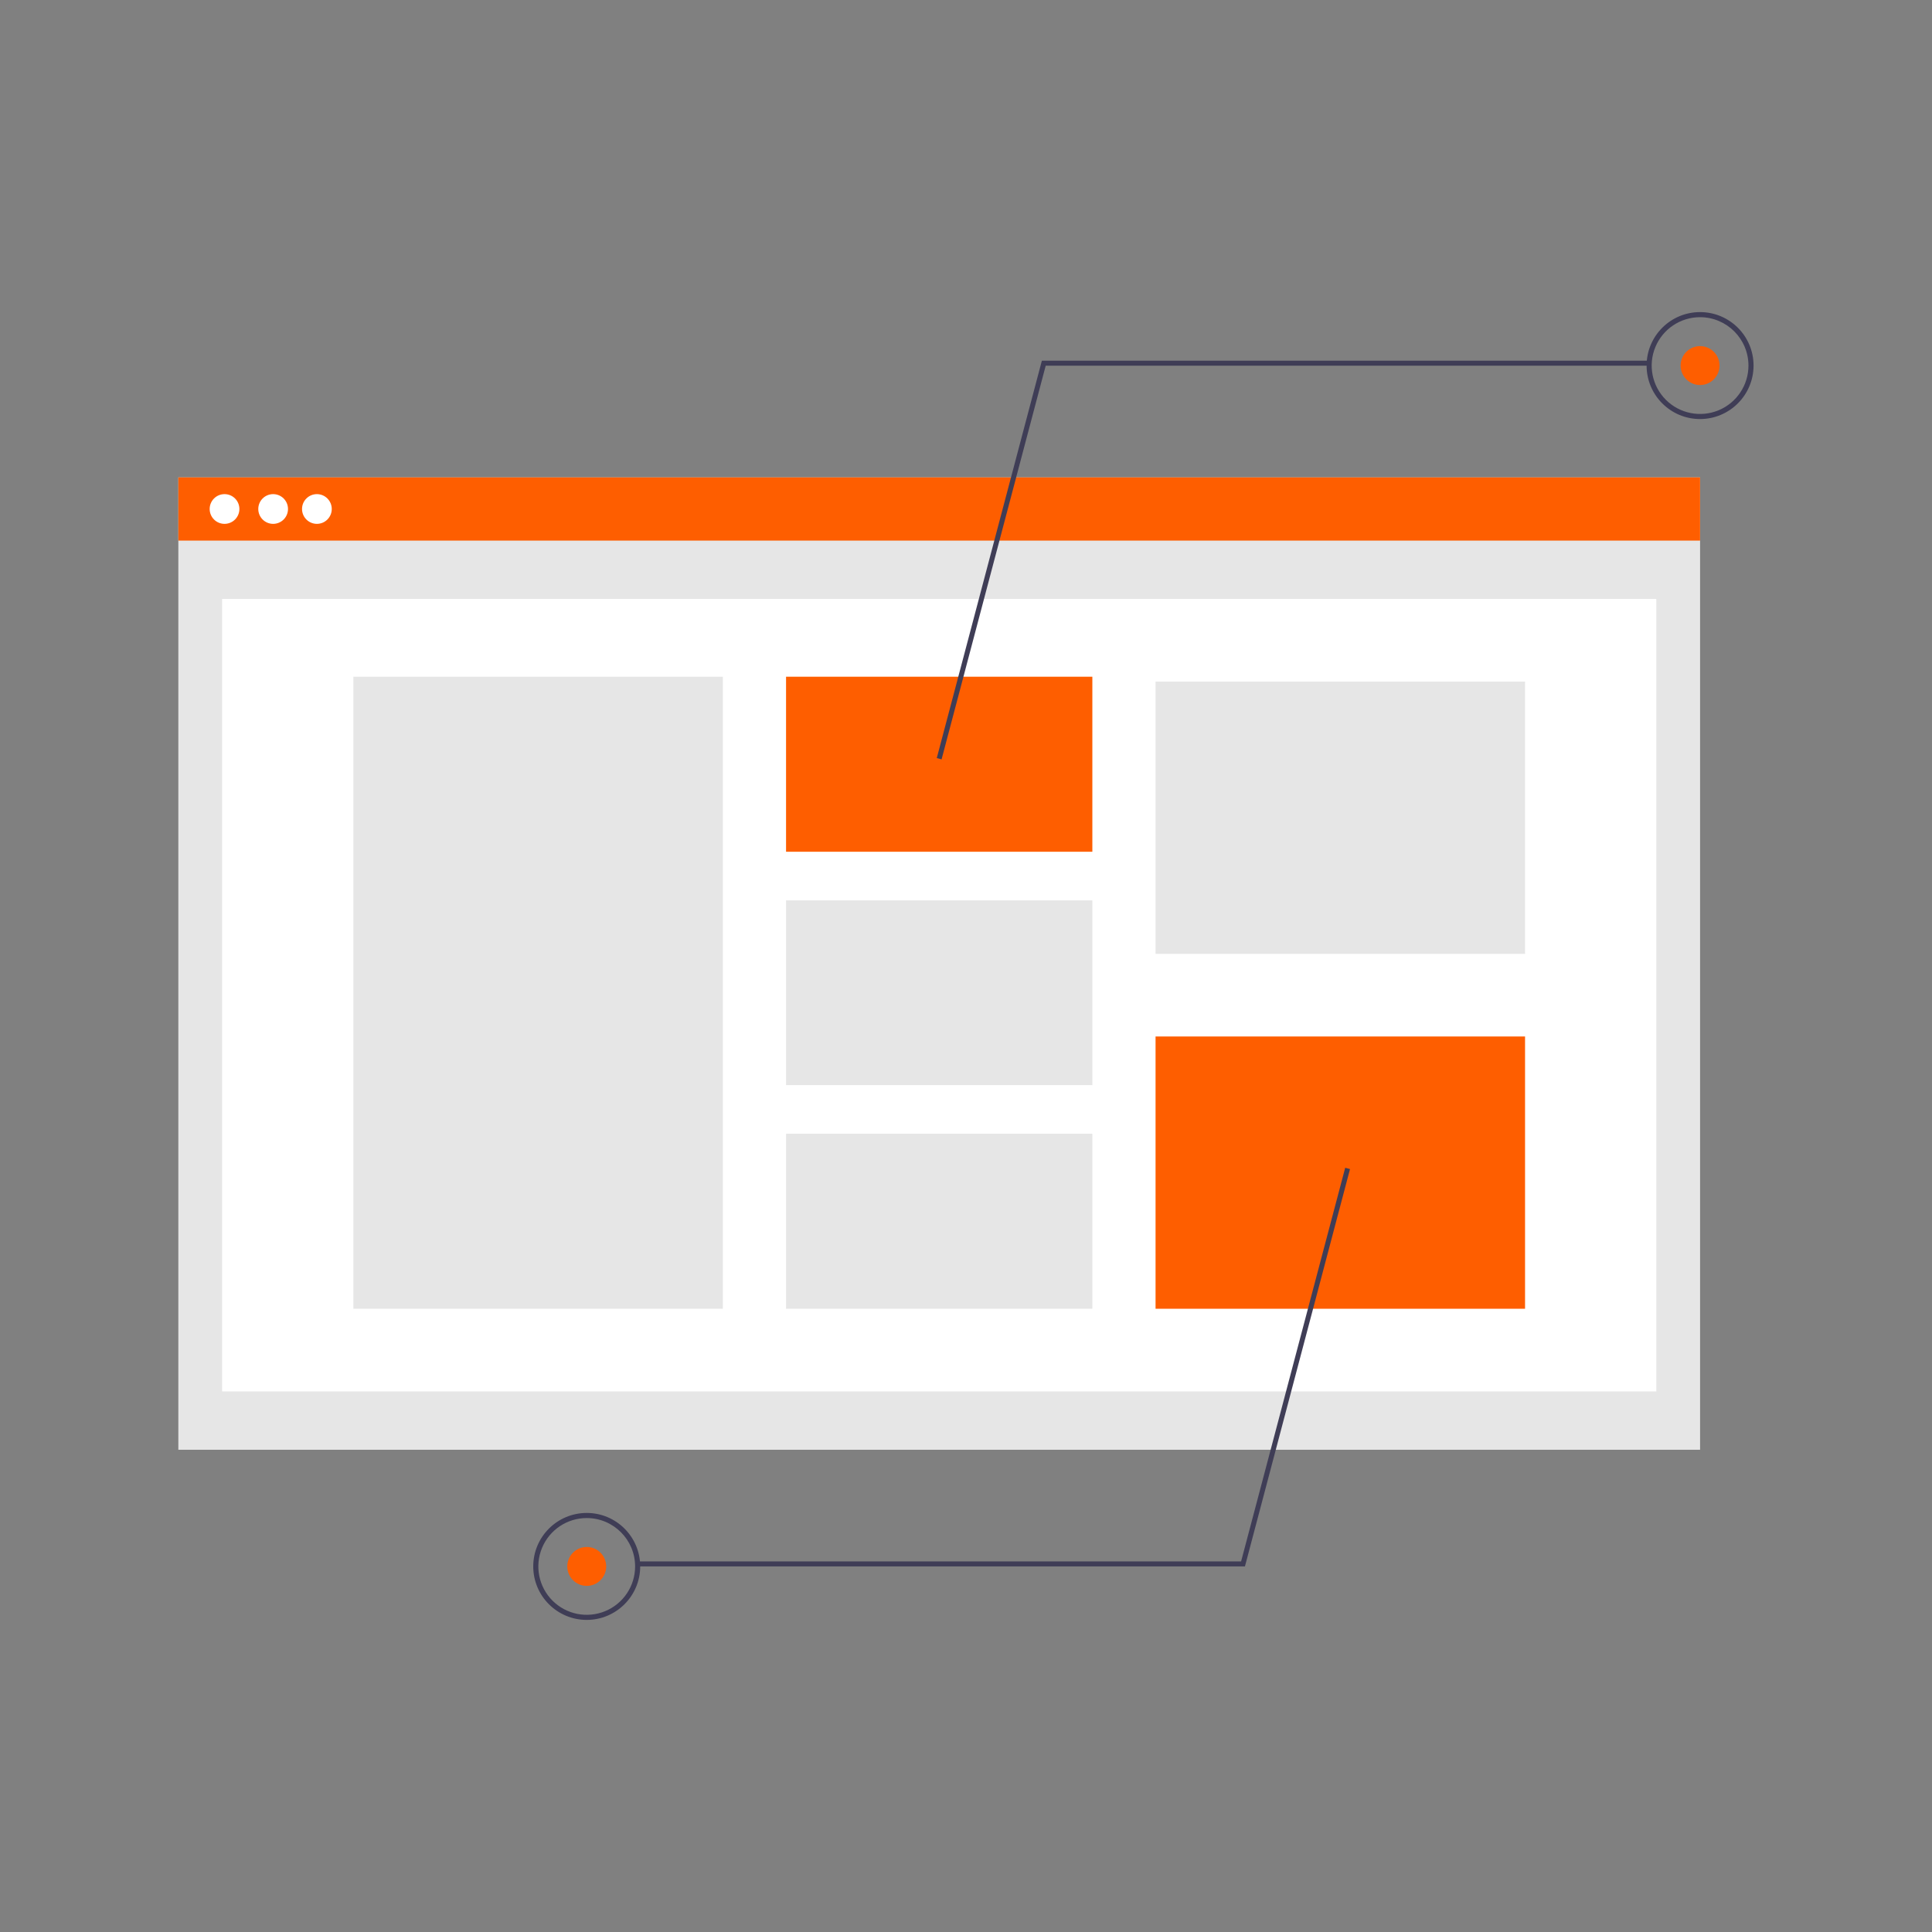 <?xml version="1.0" encoding="UTF-8"?>
<svg width="130px" height="130px" viewBox="0 0 130 130" version="1.1" xmlns="http://www.w3.org/2000/svg" xmlns:xlink="http://www.w3.org/1999/xlink">
    <rect x="0" y="0" width="130" height="130" fill="#808080" stroke="none"/>
    <title>20</title>
    <g id="20" stroke="none" stroke-width="1" fill="none" fill-rule="evenodd">
        <g id="undraw_design_notes_8dmv-(2)" transform="translate(12, 21)" fill-rule="nonzero">
            <rect id="Rectangle" fill="#E6E6E6" x="0" y="11.123" width="102.394" height="65.428"></rect>
            <rect id="Rectangle" fill="#FFFFFF" x="2.944" y="19.301" width="96.506" height="53.323"></rect>
            <rect id="Rectangle" fill="#FE5E00" x="0" y="11.123" width="102.394" height="4.253"></rect>
            <circle id="Oval" fill="#FFFFFF" cx="3.108" cy="13.249" r="1"></circle>
            <circle id="Oval" fill="#FFFFFF" cx="6.379" cy="13.249" r="1"></circle>
            <circle id="Oval" fill="#FFFFFF" cx="9.323" cy="13.249" r="1"></circle>
            <rect id="Rectangle" fill="#E6E6E6" x="11.777" y="24.535" width="24.862" height="42.528"></rect>
            <rect id="Rectangle" fill="#FE5E00" x="40.892" y="24.535" width="20.61" height="11.777"></rect>
            <rect id="Rectangle" fill="#E6E6E6" x="40.892" y="39.584" width="20.61" height="12.431"></rect>
            <rect id="Rectangle" fill="#E6E6E6" x="40.892" y="55.286" width="20.61" height="11.777"></rect>
            <rect id="Rectangle" fill="#E6E6E6" x="65.755" y="24.862" width="24.862" height="18.32"></rect>
            <rect id="Rectangle" fill="#FE5E00" x="65.755" y="48.743" width="24.862" height="18.32"></rect>
            <polygon id="Path" fill="#3F3D56" points="51.357 30.097 51.033 30.01 58.105 3.271 99.123 3.271 99.123 3.608 58.363 3.608"></polygon>
            <path d="M102.394,7.197 C100.407,7.197 98.796,5.586 98.796,3.599 C98.796,1.611 100.407,0 102.394,0 C104.381,0 105.993,1.611 105.993,3.599 C105.99,5.585 104.381,7.195 102.394,7.197 L102.394,7.197 Z M102.394,0.343 C101.077,0.343 99.89,1.136 99.386,2.353 C98.882,3.569 99.161,4.97 100.092,5.901 C101.023,6.832 102.423,7.11 103.64,6.606 C104.857,6.103 105.65,4.915 105.65,3.599 C105.648,1.801 104.191,0.345 102.394,0.343 L102.394,0.343 Z" id="Shape" fill="#3F3D56"></path>
            <circle id="Oval" fill="#FE5E00" cx="102.394" cy="3.599" r="1.309"></circle>
            <polygon id="Path" fill="#3F3D56" points="71.769 84.401 30.751 84.401 30.751 84.065 71.511 84.065 78.516 57.576 78.84 57.663"></polygon>
            <path d="M27.48,88 C25.492,88 23.881,86.389 23.881,84.401 C23.881,82.414 25.492,80.803 27.48,80.803 C29.467,80.803 31.078,82.414 31.078,84.401 C31.076,86.388 29.466,87.998 27.48,88 Z M27.48,81.146 C26.163,81.146 24.976,81.939 24.472,83.156 C23.968,84.372 24.246,85.773 25.177,86.704 C26.109,87.635 27.509,87.913 28.725,87.409 C29.942,86.906 30.735,85.718 30.735,84.401 C30.733,82.604 29.277,81.148 27.48,81.146 L27.48,81.146 Z" id="Shape" fill="#3F3D56"></path>
            <circle id="Oval" fill="#FE5E00" cx="27.48" cy="84.401" r="1.309"></circle>
        </g>
    </g>
</svg>
